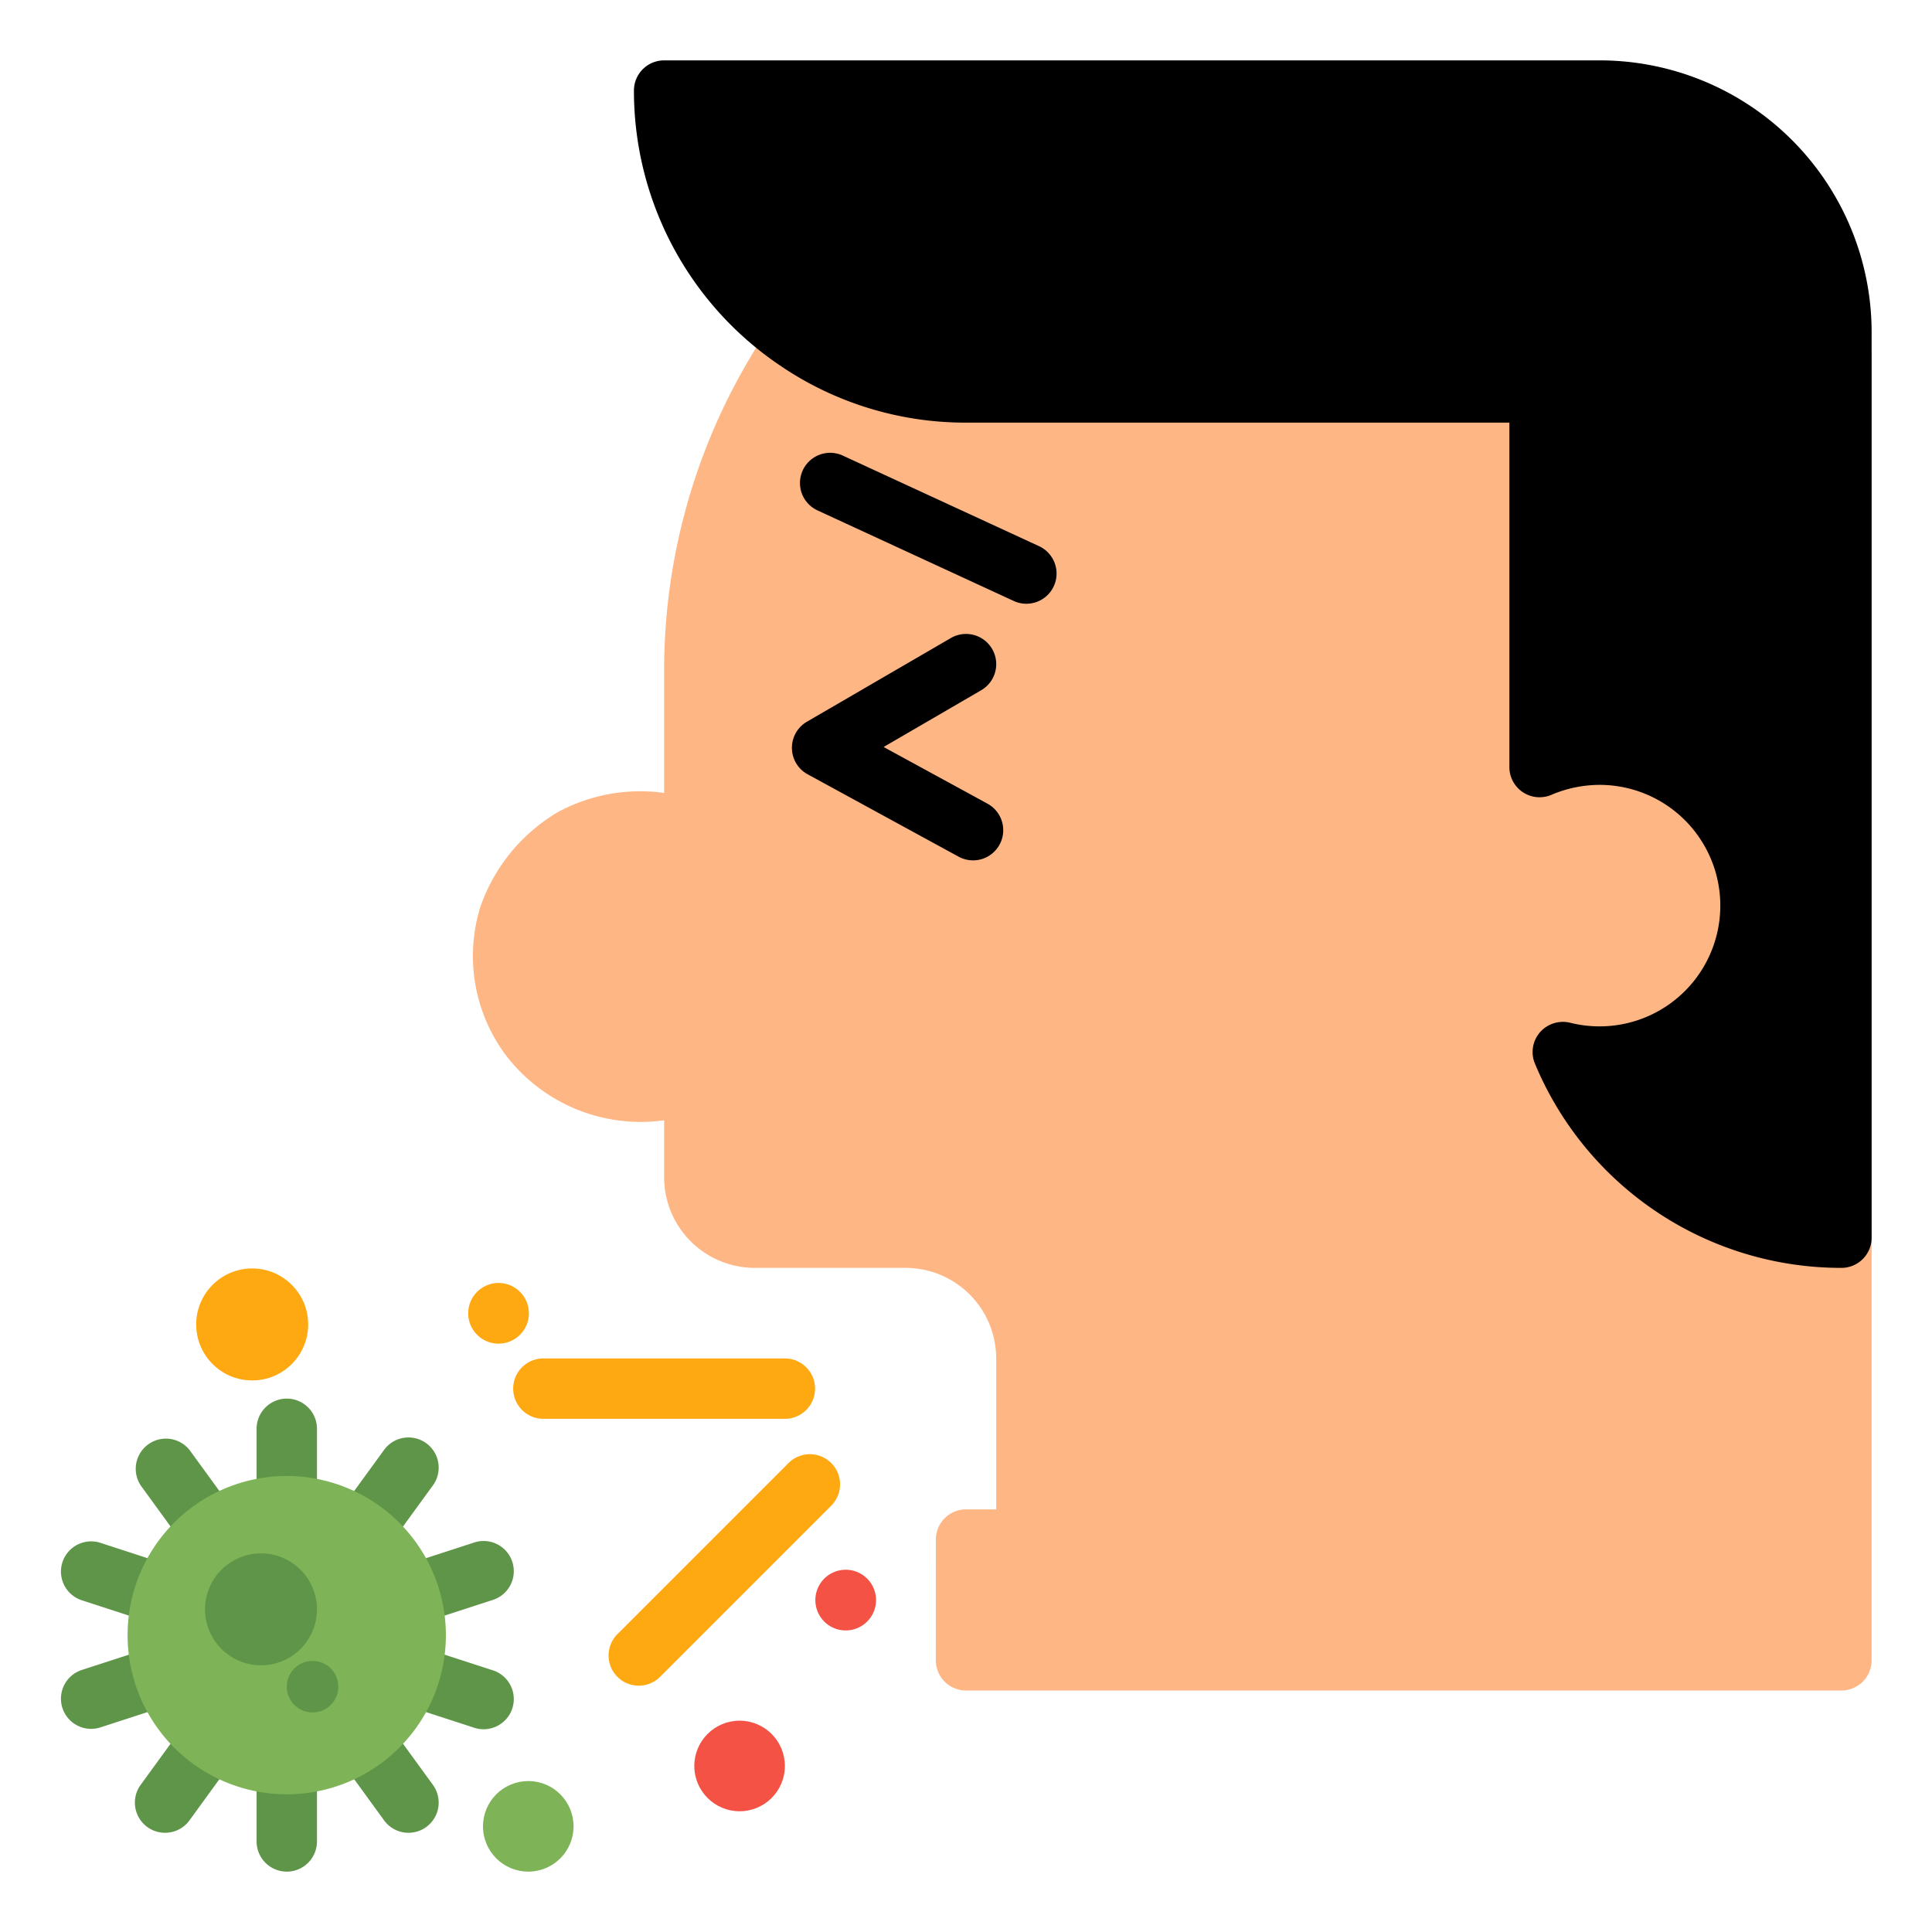 <?xml version="1.0" ?><svg viewBox="0 0 64 64" xmlns="http://www.w3.org/2000/svg"><defs><style>.cls-1{fill:#feb784;}.cls-2{fill:#5f9548;}.cls-3{fill:#7eb457;}.cls-4{fill:#ffa912;}.cls-5{fill:#f35244;}</style></defs><g id="flat"><path class="cls-1" d="M61.016,10.83l-34.6-.55a.982.982,0,0,0-.84.434A20.25,20.25,0,0,0,22,22.23v4.037a5.735,5.735,0,0,0-3.527.639,5.886,5.886,0,0,0-2.561,3.138,5.491,5.491,0,0,0,.836,4.899A5.617,5.617,0,0,0,22,37.111V39a3.003,3.003,0,0,0,3,3h5a3.003,3.003,0,0,1,3,3v5h-.999a1,1,0,0,0-1,1L31,55a1,1,0,0,0,1,1H61a1,1,0,0,0,1-1V11.83A1.001,1.001,0,0,0,61.016,10.83Z"/><path d="M33.999,20a.998.998,0,0,1-.418-.092l-6.5-3a1,1,0,0,1,.838-1.816l6.5,3A1,1,0,0,1,33.999,20Z"/><path d="M32.231,28.5a.99.99,0,0,1-.477-.122l-5-2.728a1,1,0,0,1-.024-1.742l4.768-2.772a1,1,0,0,1,1.006,1.729l-3.233,1.88,3.441,1.878a1,1,0,0,1-.48,1.878Z"/><path d="M53,2H22a1,1,0,0,0-1,1,10.977,10.977,0,0,0,4.837,9.106A10.896,10.896,0,0,0,32,14H50V25.41a1,1,0,0,0,1.392.92A4.09,4.09,0,0,1,53,26a4,4,0,1,1-.981,7.881,1.011,1.011,0,0,0-1.005.314.999.999,0,0,0-.167,1.04A10.984,10.984,0,0,0,61,42a1,1,0,0,0,1-1V11A9.01,9.01,0,0,0,53,2Z"/><path class="cls-2" d="M9.5,50.894a1,1,0,0,0,1-1V47.331a1,1,0,0,0-2,0v2.562A1,1,0,0,0,9.5,50.894Z"/><path class="cls-2" d="M6.181,51.298a1,1,0,0,0,1.617-1.176L6.291,48.049a1,1,0,0,0-1.617,1.176Z"/><path class="cls-2" d="M2.691,53.005l2.438.792a1,1,0,1,0,.617-1.902l-2.438-.792a1,1,0,0,0-.617,1.902Z"/><path class="cls-2" d="M6.389,55.177a1.002,1.002,0,0,0-1.26-.643l-2.438.792a1,1,0,0,0,.617,1.902l2.438-.792A1,1,0,0,0,6.389,55.177Z"/><path class="cls-2" d="M6.181,57.033,4.674,59.106A1,1,0,1,0,6.291,60.282L7.798,58.209a1,1,0,0,0-1.617-1.176Z"/><path class="cls-2" d="M9.5,57.438a1,1,0,0,0-1,1V61a1,1,0,0,0,2,0V58.438A1,1,0,0,0,9.5,57.438Z"/><path class="cls-2" d="M12.819,57.033a1,1,0,0,0-1.617,1.176l1.507,2.073a1,1,0,1,0,1.617-1.176Z"/><path class="cls-2" d="M16.309,55.326l-2.438-.792a1,1,0,1,0-.617,1.902l2.438.792a1,1,0,1,0,.617-1.902Z"/><path class="cls-2" d="M12.611,53.154a1,1,0,0,0,1.26.643l2.438-.792a1,1,0,1,0-.617-1.902l-2.438.792A1,1,0,0,0,12.611,53.154Z"/><path class="cls-2" d="M12.01,51.71a.997.997,0,0,0,.809-.412l1.507-2.073a1,1,0,1,0-1.617-1.176l-1.507,2.073A1,1,0,0,0,12.01,51.71Z"/><path class="cls-3" d="M9.5,48.894a5.272,5.272,0,1,0,5.271,5.271A5.278,5.278,0,0,0,9.5,48.894Z"/><path class="cls-2" d="M8.646,51.457A1.854,1.854,0,1,0,10.5,53.312,1.857,1.857,0,0,0,8.646,51.457Z"/><circle class="cls-2" cx="10.354" cy="55.874" r="0.854"/><path class="cls-4" d="M27,46a1,1,0,0,0-1-1H18a1,1,0,0,0,0,2h8A1,1,0,0,0,27,46Z"/><path class="cls-4" d="M27.535,48.465a1,1,0,0,0-1.414,0l-5.656,5.656a1,1,0,1,0,1.414,1.414l5.656-5.656A1,1,0,0,0,27.535,48.465Z"/><circle class="cls-4" cx="8.354" cy="43.874" r="1.855"/><path class="cls-4" d="M16.52,42.5h-.01a1.005,1.005,0,1,0,.01,0Z"/><path class="cls-5" d="M28.02,52h-.01a1.005,1.005,0,1,0,.01,0Z"/><circle class="cls-3" cx="17.5" cy="60.5" r="1.5"/><circle class="cls-5" cx="24.5" cy="58.5" r="1.5"/></g></svg>